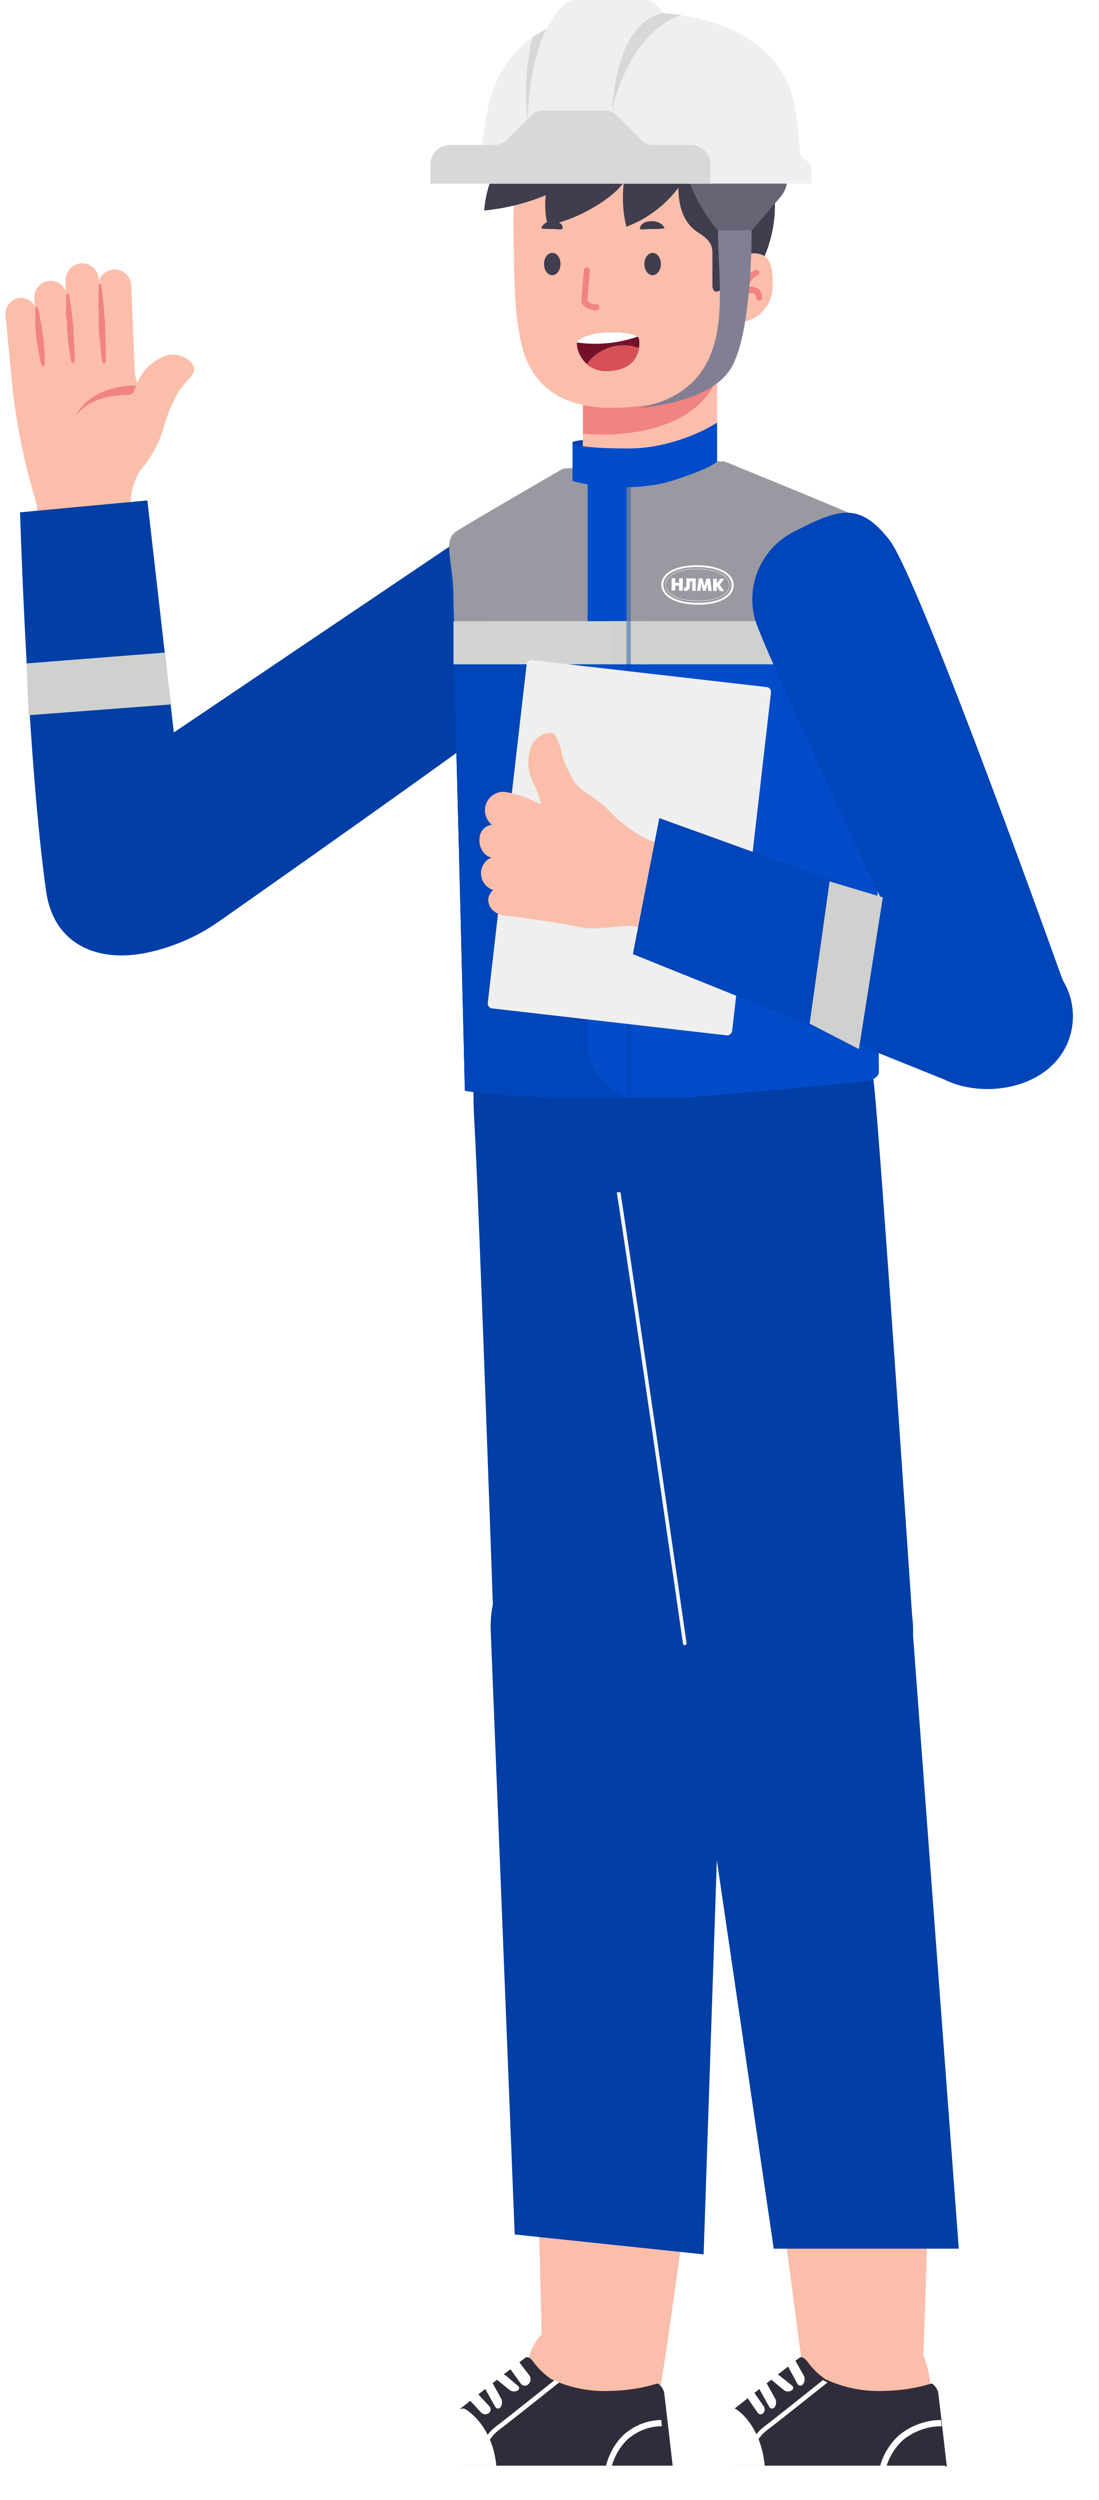 <svg width="226" height="514" viewBox="0 0 226 514" fill="none" xmlns="http://www.w3.org/2000/svg">
<path d="M110.285 435.337C110.285 435.337 111.435 483.891 111.722 491.154C112.01 498.417 116.634 500.394 124.086 501.037C131.538 501.68 134.677 495.798 135.731 491.13C136.785 486.463 143.159 438.861 143.159 438.861L110.285 435.337Z" fill="#FBBEAA"/>
<path d="M158.421 436.511C158.421 436.511 164.758 485.203 165.806 492.452C166.854 499.7 171.642 501.242 179.099 501.073C186.555 500.904 189.009 494.667 189.556 489.875C190.104 485.083 191.295 436.511 191.295 436.511H158.421Z" fill="#FBBEAA"/>
<path d="M177.848 476.458C175.142 476.266 172.458 477.062 170.307 478.696C168.156 480.33 166.688 482.688 166.18 485.321L153.725 497.932V505.781H193.644C193.644 505.781 191.639 491.638 191.067 488.456C190.494 485.274 188.561 476.458 177.848 476.458Z" fill="#FBBEAA"/>
<path d="M166.028 485.553C165.567 484.927 164.912 484.445 164.451 484.734C163.99 485.023 151.742 494.661 151.159 495.143C150.801 495.477 150.53 495.893 150.369 496.355C150.209 496.817 150.163 497.31 150.238 497.793V508.13H194.818C194.818 508.13 193.072 492.854 192.95 492.01C192.829 491.167 191.98 490.059 191.495 490.083C188.435 491.014 185.26 491.517 182.06 491.577C177.807 491.801 173.565 490.973 169.714 489.167C168.286 488.181 167.039 486.959 166.028 485.553Z" fill="#302D3B"/>
<path d="M157.615 499.753C159.726 498.159 167.316 492.122 170.162 489.852L169.498 489.513C169.408 489.474 169.328 489.417 169.261 489.344C166.225 491.759 159.085 497.459 157.046 499.004C155.321 500.35 154.14 502.291 153.725 504.462L154.65 504.607C155.041 502.682 156.092 500.962 157.615 499.753Z" fill="white"/>
<path d="M193.5 497.563C190.39 497.595 187.381 498.676 184.954 500.634C182.76 502.592 181.274 505.228 180.729 508.129H182.025C182.555 505.616 183.867 503.337 185.77 501.625C188.004 499.823 190.781 498.842 193.644 498.844L193.5 497.563Z" fill="white"/>
<path d="M142.636 506.956H194.166C194.526 506.956 194.818 507.282 194.818 507.684V513.271C194.818 513.674 194.526 514 194.166 514H142.636C142.276 514 141.984 513.674 141.984 513.271V507.684C141.984 507.282 142.276 506.956 142.636 506.956Z" fill="white"/>
<path d="M151.179 495.243C150.747 495.069 148.633 495.657 145.883 498.247C144.737 499.381 143.913 500.776 143.488 502.299C143.062 503.823 143.049 505.426 143.45 506.955H157.248C156.475 498.596 151.611 495.417 151.179 495.243Z" fill="white"/>
<path d="M157.058 494.759C157.198 494.964 157.265 495.226 157.244 495.489C157.223 495.752 157.116 495.995 156.945 496.164C156.862 496.246 156.766 496.308 156.662 496.346C156.559 496.384 156.45 496.397 156.342 496.384C156.235 496.372 156.13 496.334 156.034 496.273C155.939 496.213 155.854 496.13 155.786 496.03L153.915 493.332C153.775 493.127 153.708 492.865 153.729 492.602C153.75 492.339 153.857 492.096 154.027 491.926C154.11 491.841 154.206 491.777 154.31 491.738C154.413 491.698 154.523 491.684 154.631 491.697C154.74 491.709 154.845 491.748 154.941 491.811C155.036 491.873 155.12 491.958 155.187 492.06L157.058 494.759Z" fill="white"/>
<path d="M159.405 493.17C159.546 493.425 159.613 493.753 159.592 494.081C159.571 494.409 159.463 494.712 159.293 494.923C159.21 495.029 159.114 495.109 159.01 495.158C158.906 495.207 158.797 495.225 158.688 495.209C158.579 495.194 158.474 495.145 158.378 495.067C158.282 494.989 158.198 494.884 158.131 494.756L156.256 491.389C156.121 491.131 156.056 490.806 156.077 490.479C156.098 490.153 156.203 489.852 156.369 489.636C156.451 489.53 156.548 489.45 156.652 489.401C156.756 489.352 156.865 489.334 156.974 489.35C157.083 489.366 157.188 489.414 157.284 489.492C157.38 489.57 157.464 489.676 157.531 489.803L159.405 493.17Z" fill="white"/>
<path d="M162.861 490.482C163.046 490.631 163.137 490.824 163.114 491.019C163.091 491.215 162.956 491.395 162.739 491.522C162.514 491.648 162.226 491.708 161.937 491.689C161.648 491.67 161.382 491.574 161.196 491.422L158.747 489.391C158.644 489.322 158.562 489.24 158.506 489.149C158.45 489.059 158.421 488.961 158.421 488.863C158.421 488.764 158.45 488.667 158.506 488.576C158.562 488.485 158.644 488.403 158.747 488.334C158.974 488.212 159.26 488.155 159.547 488.174C159.834 488.192 160.1 488.286 160.29 488.435L162.861 490.482Z" fill="white"/>
<path d="M165.278 488.405C165.347 488.531 165.399 488.676 165.43 488.832C165.462 488.988 165.472 489.153 165.462 489.315C165.452 489.478 165.42 489.636 165.37 489.78C165.319 489.924 165.25 490.052 165.167 490.155C165.01 490.388 164.8 490.518 164.58 490.518C164.361 490.518 164.151 490.388 163.994 490.155L162.133 486.711C161.993 486.452 161.926 486.12 161.947 485.787C161.968 485.454 162.075 485.147 162.244 484.932C162.327 484.828 162.423 484.75 162.526 484.702C162.629 484.655 162.737 484.638 162.844 484.654C162.952 484.67 163.056 484.717 163.151 484.794C163.246 484.871 163.33 484.975 163.398 485.102L165.278 488.405Z" fill="white"/>
<path d="M120.309 476.458C117.601 476.266 114.916 477.062 112.764 478.696C110.612 480.33 109.142 482.688 108.634 485.321L96.196 497.932V505.781H136.114C136.114 505.781 134.133 491.638 133.536 488.456C132.939 485.274 131.029 476.458 120.309 476.458Z" fill="#FBBEAA"/>
<path d="M109.649 485.553C109.188 484.927 108.557 484.445 108.071 484.734C107.586 485.023 95.352 494.661 94.794 495.143C94.235 495.625 93.847 496.227 93.847 497.793V508.13H138.462C138.462 508.13 136.714 492.854 136.593 492.01C136.472 491.167 135.622 490.059 135.136 490.083C132.074 491.014 128.896 491.517 125.694 491.577C121.446 491.805 117.207 490.977 113.363 489.167C111.923 488.186 110.666 486.963 109.649 485.553Z" fill="#302D3B"/>
<path d="M102.433 499.753C104.544 498.159 112.134 492.122 114.98 489.852L114.34 489.513C114.243 489.475 114.155 489.417 114.079 489.344C111.043 491.759 103.904 497.459 101.864 499.004C100.14 500.35 98.959 502.291 98.543 504.462L99.469 504.607C99.871 502.687 100.92 500.97 102.433 499.753Z" fill="white"/>
<path d="M135.983 497.563C133.157 497.595 130.421 498.676 128.214 500.634C126.22 502.592 124.869 505.228 124.373 508.129H125.552C126.04 505.612 127.24 503.334 128.978 501.625C130.999 499.819 133.518 498.838 136.114 498.844L135.983 497.563Z" fill="white"/>
<path d="M87.454 506.956H138.985C139.344 506.956 139.636 507.282 139.636 507.684V513.271C139.636 513.674 139.344 514 138.985 514H87.454C87.095 514 86.803 513.674 86.803 513.271V507.684C86.803 507.282 87.095 506.956 87.454 506.956Z" fill="white"/>
<path d="M95.491 495.243C95.023 495.069 92.733 495.657 89.754 498.247C88.513 499.381 87.62 500.776 87.159 502.299C86.698 503.823 86.684 505.426 87.119 506.955H102.066C101.229 498.596 95.959 495.417 95.491 495.243Z" fill="white"/>
<path d="M100.638 494.759C100.826 494.964 100.915 495.226 100.887 495.489C100.859 495.752 100.716 495.995 100.489 496.164C100.377 496.246 100.248 496.308 100.11 496.346C99.972 496.384 99.827 496.397 99.683 496.384C99.539 496.372 99.399 496.334 99.271 496.273C99.144 496.213 99.031 496.13 98.939 496.03L96.44 493.332C96.258 493.125 96.173 492.864 96.201 492.602C96.229 492.341 96.368 492.099 96.59 491.926C96.7 491.841 96.828 491.777 96.967 491.738C97.106 491.698 97.252 491.684 97.397 491.697C97.541 491.709 97.682 491.748 97.81 491.811C97.937 491.873 98.049 491.958 98.139 492.06L100.638 494.759Z" fill="white"/>
<path d="M103.05 493.167C103.19 493.422 103.257 493.75 103.236 494.079C103.215 494.408 103.107 494.711 102.937 494.922C102.855 495.029 102.758 495.109 102.654 495.158C102.55 495.207 102.441 495.225 102.332 495.209C102.223 495.194 102.118 495.145 102.022 495.067C101.926 494.989 101.842 494.883 101.775 494.755L99.9 491.383C99.765 491.125 99.701 490.798 99.721 490.472C99.742 490.145 99.847 489.843 100.013 489.627C100.185 489.418 100.405 489.319 100.627 489.35C100.848 489.381 101.051 489.541 101.194 489.794L103.05 493.167Z" fill="white"/>
<path d="M106.43 490.484C106.535 490.551 106.618 490.632 106.676 490.721C106.733 490.81 106.762 490.906 106.762 491.003C106.762 491.1 106.733 491.196 106.676 491.285C106.618 491.375 106.535 491.455 106.43 491.522C106.198 491.648 105.902 491.708 105.605 491.689C105.307 491.67 105.033 491.574 104.842 491.422L102.322 489.395C102.133 489.241 102.043 489.044 102.071 488.846C102.099 488.648 102.244 488.466 102.473 488.339C102.585 488.277 102.715 488.231 102.854 488.203C102.994 488.174 103.14 488.164 103.285 488.174C103.431 488.183 103.572 488.211 103.7 488.257C103.829 488.303 103.943 488.365 104.035 488.439L106.43 490.484Z" fill="white"/>
<path d="M108.86 488.405C108.951 488.531 109.02 488.676 109.062 488.832C109.104 488.988 109.119 489.153 109.105 489.315C109.091 489.478 109.049 489.636 108.981 489.78C108.914 489.924 108.822 490.052 108.711 490.155C108.502 490.388 108.222 490.518 107.929 490.518C107.637 490.518 107.356 490.388 107.147 490.155L104.665 486.711C104.479 486.452 104.391 486.12 104.419 485.787C104.446 485.454 104.589 485.147 104.814 484.932C104.925 484.828 105.053 484.75 105.19 484.702C105.327 484.655 105.472 484.638 105.615 484.654C105.758 484.67 105.896 484.717 106.023 484.794C106.15 484.871 106.262 484.975 106.353 485.102L108.86 488.405Z" fill="white"/>
<path d="M187.577 332.305C187.975 335.405 187.766 338.554 186.96 341.572C186.155 344.589 184.77 347.414 182.886 349.882C181.001 352.351 178.654 354.415 175.981 355.955C173.308 357.495 170.361 358.48 167.311 358.853C164.262 359.226 161.169 358.98 158.214 358.129C155.258 357.278 152.498 355.839 150.092 353.895C147.686 351.951 145.683 349.541 144.198 346.804C142.714 344.067 141.777 341.057 141.442 337.949C141.442 337.949 129.347 251.477 126.478 234.008C123.61 216.538 126.645 201.915 145.864 197.755C165.8 193.448 178.254 208.314 179.76 223.205C181.266 238.095 187.577 332.305 187.577 332.305Z" fill="#013EA5"/>
<path d="M148.737 333.968C148.814 340.223 146.401 346.254 142.027 350.732C137.653 355.21 131.678 357.769 125.415 357.846C119.153 357.923 113.116 355.512 108.633 351.143C104.15 346.775 101.588 340.806 101.51 334.55C101.51 334.55 98.522 247.482 97.502 229.84C96.481 212.199 101.097 198.051 120.969 196.013C141.571 193.902 152.551 209.99 152.551 224.938C152.551 239.887 148.737 333.968 148.737 333.968Z" fill="#013EA5"/>
<path d="M149.029 334.159C148.99 331.065 148.329 328.008 147.083 325.164C145.838 322.32 144.032 319.743 141.769 317.582C139.507 315.421 136.832 313.718 133.897 312.569C130.962 311.42 127.825 310.848 124.664 310.886C121.503 310.925 118.381 311.572 115.476 312.791C112.571 314.011 109.94 315.779 107.733 317.994C105.525 320.209 103.785 322.828 102.612 325.701C101.438 328.575 100.854 331.646 100.893 334.741L105.846 459.418L144.696 463.515L149.029 334.159Z" fill="#013EA5"/>
<path d="M187.495 332.663C186.694 326.48 183.51 320.865 178.634 317.039C173.758 313.213 167.585 311.484 161.454 312.228C155.324 312.972 149.732 316.13 145.892 321.014C142.053 325.898 140.277 332.115 140.95 338.314L159.11 462.341H197.166L187.495 332.663Z" fill="#013EA5"/>
<path d="M141.985 336.714L159.596 461.167" stroke="#013EA5" stroke-width="0.75" stroke-miterlimit="10" stroke-linecap="round"/>
<path d="M140.811 337.888C140.811 337.888 128.473 251.935 125.548 234.57" stroke="#F5F5F5" stroke-width="0.75" stroke-miterlimit="10" stroke-linecap="round"/>
<path d="M99.718 206.392C99.718 206.392 99.718 230.891 99.718 232.237C99.718 233.584 111.496 245.136 127.138 245.136C151.189 245.136 179.975 236.324 179.551 230.584C179.268 226.804 178.915 206.392 178.915 206.392H99.718Z" fill="#013EA5"/>
<path d="M121.282 90.434C120.572 90.434 119.063 90.434 117.731 90.878C117.731 91.943 120.098 92.801 121.282 93.097C121.578 92.209 121.992 90.434 121.282 90.434Z" fill="#013FA9"/>
<path d="M119.847 71.01H147.464V103.49H119.847V71.01Z" fill="#FBBEAA"/>
<path d="M147.44 71.01H119.915V89.131C121.117 89.28 122.327 89.357 123.539 89.36C133.035 89.36 143.655 86.768 147.532 77.708L147.44 71.01Z" fill="#F18380"/>
<path d="M105.579 46.903C105.785 56.284 105.579 63.693 107.253 70.85C108.927 78.006 114.134 83.855 125.603 83.855C137.072 83.855 150.146 80.116 151.064 65.78C152.945 63.739 155.995 56.468 156.11 48.325C156.225 40.182 155.605 22.956 137.026 20.318C118.446 17.68 105.051 24.493 105.579 46.903Z" fill="#FBBEAA"/>
<path d="M115.261 54.288C115.261 55.55 114.504 56.582 113.563 56.582C112.623 56.582 111.866 55.55 111.866 54.288C111.866 53.027 112.623 51.995 113.563 51.995C114.504 51.995 115.261 52.935 115.261 54.288Z" fill="#403D4F"/>
<path d="M135.902 54.288C135.902 55.55 135.145 56.582 134.205 56.582C133.265 56.582 132.508 55.55 132.508 54.288C132.508 53.027 133.287 51.995 134.205 51.995C135.122 51.995 135.902 52.935 135.902 54.288Z" fill="#403D4F"/>
<path d="M131.661 47.086C131.845 47.292 133.037 47.086 133.955 47.086C134.872 47.086 136.639 47.086 136.639 46.88C136.639 46.673 135.767 45.251 133.473 45.503C131.914 45.687 131.455 46.719 131.661 47.086Z" fill="#403D4F"/>
<path d="M115.605 47.086C115.467 47.292 114.435 47.086 113.632 47.086C112.829 47.086 111.338 47.086 111.338 46.88C111.338 46.673 112.072 45.251 114.022 45.503C115.605 45.687 115.903 46.719 115.605 47.086Z" fill="#403D4F"/>
<path d="M122.484 63.785C120.879 63.785 119.594 62.729 119.548 61.972L120.076 55.504C120.093 55.344 120.173 55.197 120.297 55.094C120.421 54.991 120.58 54.941 120.741 54.953C120.819 54.959 120.896 54.981 120.966 55.016C121.036 55.051 121.099 55.1 121.15 55.16C121.201 55.22 121.24 55.289 121.264 55.364C121.289 55.439 121.298 55.517 121.292 55.596L120.787 61.835C121.019 62.086 121.304 62.283 121.621 62.41C121.939 62.537 122.281 62.591 122.622 62.569C122.702 62.563 122.783 62.573 122.859 62.598C122.935 62.624 123.005 62.665 123.065 62.718C123.125 62.772 123.174 62.837 123.208 62.91C123.242 62.983 123.261 63.062 123.264 63.142C123.267 63.224 123.254 63.305 123.226 63.381C123.198 63.457 123.155 63.527 123.099 63.587C123.044 63.647 122.977 63.695 122.903 63.729C122.829 63.763 122.749 63.782 122.668 63.785H122.484Z" fill="#F18380"/>
<path d="M123.793 68.371C121.866 68.486 118.632 69.564 118.609 70.413C118.639 71.989 119.289 73.489 120.419 74.588C121.548 75.688 123.066 76.297 124.642 76.285C131.706 76.285 131.683 70.826 131.385 69.633C131.087 68.44 127.371 68.142 123.793 68.371Z" fill="#73102A"/>
<path d="M131.407 71.537C129.496 70.845 127.412 70.796 125.47 71.396C123.528 71.996 121.836 73.213 120.649 74.863C121.745 75.836 123.176 76.345 124.64 76.285C129.641 76.285 131.086 73.579 131.407 71.537Z" fill="#D65155"/>
<path d="M131.108 69.221C130.122 68.372 126.888 68.165 123.791 68.372C121.888 68.487 118.676 69.542 118.607 70.413C122.81 71.009 127.094 70.6 131.108 69.221Z" fill="white"/>
<path d="M139.505 38.599C139.505 44.242 141.799 46.696 143.519 47.774C145.239 48.852 146.501 49.93 146.501 51.88V58.761C146.501 59.541 146.96 60.137 147.556 59.931C148.152 59.724 150.377 58.6 150.377 57.477L157.259 52.614C159.048 48.374 159.712 43.744 159.185 39.172C158.981 36.609 158.225 34.12 156.97 31.875C155.715 29.631 153.991 27.684 151.914 26.167C151.914 21.281 147.327 12.588 137.67 9.147C137.434 10.913 137.434 12.703 137.67 14.469C133.289 10.5 118.54 9.285 113.241 11.12C114.019 12.858 115.143 14.419 116.544 15.707C109.307 17.379 105.697 21.494 101.14 27.36C102.592 29.253 101.598 30.817 103.699 31.947C101.289 35.263 99.858 39.189 99.57 43.278C103.925 42.875 108.194 41.816 112.232 40.136C112.006 42.152 112.123 44.191 112.576 46.168C117.164 45.893 125.834 41.214 128.288 37.452C127.904 40.516 128.075 43.624 128.793 46.627C133.057 45.029 136.774 42.243 139.505 38.599Z" fill="#403D4F"/>
<path d="M150.585 58.646C150.585 56.032 151.112 52.178 154.805 52.086C158.498 51.995 159.003 54.793 158.888 59.197C158.773 63.601 154.301 67.34 150.378 65.826L150.585 58.646Z" fill="#FBBEAA"/>
<path d="M156.021 61.812C155.863 61.779 155.723 61.687 155.63 61.555C155.536 61.423 155.496 61.261 155.516 61.101C155.516 60.974 155.482 60.85 155.417 60.741C155.353 60.632 155.26 60.543 155.149 60.481C154.911 60.325 154.632 60.242 154.347 60.242C154.062 60.242 153.783 60.325 153.544 60.481C153.446 60.538 153.335 60.568 153.223 60.568C153.11 60.568 152.999 60.538 152.902 60.481C152.802 60.425 152.721 60.34 152.668 60.239C152.615 60.137 152.593 60.022 152.603 59.908C152.947 56.215 155.287 55.527 155.379 55.504C155.457 55.48 155.54 55.472 155.621 55.481C155.703 55.49 155.781 55.516 155.852 55.557C155.923 55.598 155.985 55.653 156.034 55.719C156.083 55.785 156.117 55.86 156.136 55.94C156.178 56.092 156.158 56.255 156.081 56.392C156.004 56.53 155.875 56.631 155.723 56.674C155.267 56.885 154.87 57.204 154.566 57.604C154.262 58.004 154.061 58.472 153.98 58.968C154.608 58.865 155.253 58.996 155.792 59.334C156.11 59.514 156.367 59.785 156.531 60.112C156.694 60.439 156.756 60.807 156.709 61.169C156.717 61.26 156.705 61.351 156.672 61.436C156.64 61.521 156.589 61.597 156.522 61.659C156.456 61.721 156.376 61.767 156.289 61.793C156.202 61.82 156.111 61.826 156.021 61.812Z" fill="#F18380"/>
<path d="M27.24 105.882L38.625 177.353C40.504 186.318 37.6 194.43 27.24 195.854C25.327 196.103 23.384 195.961 21.528 195.436C19.673 194.911 17.943 194.014 16.444 192.8C14.945 191.587 13.709 190.081 12.81 188.374C11.911 186.668 11.369 184.797 11.215 182.874L7.743 106.024C6.832 98.766 9.991 93.928 15.513 93.33C22.287 92.59 25.873 96.603 27.24 105.882Z" fill="#FBBEAA"/>
<path d="M17.988 169.44L99.734 107.334C109.269 101.243 115.758 104.487 120.825 111.005C123.139 114.16 124.211 118.056 123.839 121.95C123.466 125.845 121.674 129.466 118.804 132.125L37.258 192.21C34.384 194.637 30.685 195.862 26.93 195.628C23.176 195.395 19.657 193.722 17.106 190.958L16.736 190.559C15.382 189.115 14.336 187.41 13.663 185.548C12.99 183.686 12.703 181.707 12.82 179.73C12.938 177.754 13.456 175.822 14.345 174.053C15.233 172.284 16.473 170.714 17.988 169.44Z" fill="#FBBEAA"/>
<path d="M26.899 103.975C26.781 101.41 27.468 98.872 28.863 96.717C31.01 94.227 32.619 91.32 33.588 88.178C34.333 85.261 35.523 82.477 37.117 79.923C38.256 78.358 39.963 77.077 39.963 75.882C39.963 74.686 37.686 72.381 34.442 73.035C33.052 73.468 31.775 74.203 30.702 75.187C29.629 76.171 28.787 77.38 28.237 78.728C27.926 77.907 27.743 77.043 27.696 76.166L26.984 58.719C26.974 58.266 26.872 57.821 26.686 57.408C26.5 56.996 26.234 56.625 25.902 56.317C25.57 56.009 25.18 55.771 24.755 55.616C24.33 55.462 23.878 55.394 23.426 55.417C22.707 55.448 22.015 55.703 21.449 56.147C20.882 56.591 20.469 57.202 20.267 57.893V57.096C20.157 56.248 19.731 55.473 19.074 54.926C18.416 54.379 17.576 54.101 16.722 54.148C15.868 54.195 15.064 54.563 14.47 55.178C13.876 55.794 13.537 56.611 13.521 57.466V59.886C13.236 59.14 12.693 58.521 11.989 58.142C11.287 57.764 10.471 57.651 9.691 57.823C8.912 57.995 8.22 58.442 7.742 59.082C7.264 59.722 7.032 60.512 7.089 61.309V62.846C6.782 62.307 6.326 61.87 5.775 61.587C5.224 61.304 4.602 61.187 3.986 61.252C3.142 61.359 2.374 61.79 1.842 62.454C1.311 63.118 1.059 63.963 1.14 64.81L2.535 79.525C3.448 87.821 5.164 96.01 7.658 103.975C7.688 105.305 7.996 106.613 8.562 107.817C9.129 109.021 9.94 110.093 10.946 110.964C11.951 111.835 13.127 112.487 14.399 112.876C15.671 113.265 17.011 113.384 18.331 113.225C19.527 113.265 20.716 113.047 21.82 112.587C22.924 112.127 23.916 111.434 24.728 110.557C25.541 109.68 26.155 108.638 26.53 107.502C26.904 106.366 27.03 105.163 26.899 103.975Z" fill="#FBBEAA"/>
<path d="M106.481 102.893L35.74 150.604C36.038 153.044 30.305 102.893 30.305 102.893L4.122 105.337C4.122 105.337 5.651 156.397 9.505 183.363C11.034 194.065 19.941 198.123 30.503 195.819C35.718 194.681 40.627 192.541 44.996 189.475C63.769 176.298 116.435 139.184 120.741 134.516C128.17 126.461 128.17 120.426 123.9 113.795C119.631 107.163 110.494 101.897 106.481 102.893Z" fill="#013EA5"/>
<path d="M26.329 81.205C27.411 81.205 27.496 80.522 27.98 79.269C25.561 79.269 18.53 79.725 15.456 85.645C18.559 81.375 24.508 81.205 26.329 81.205ZM20.807 58.691C20.807 58.691 20.978 59.687 21.149 61.138C21.149 61.878 21.32 62.761 21.377 63.672C21.434 64.582 21.519 65.579 21.604 66.518C21.604 68.51 21.747 70.474 21.747 71.954C21.747 73.434 21.747 74.43 21.747 74.43C21.747 74.478 21.737 74.525 21.718 74.568C21.699 74.612 21.672 74.65 21.637 74.683C21.602 74.715 21.561 74.739 21.516 74.755C21.471 74.77 21.424 74.776 21.377 74.772C21.297 74.768 21.22 74.738 21.158 74.687C21.097 74.635 21.053 74.566 21.035 74.487C21.035 74.487 20.864 73.491 20.722 72.011C20.58 70.531 20.352 68.567 20.267 66.603C20.267 65.607 20.267 64.611 20.267 63.757C20.267 62.903 20.267 61.964 20.267 61.224C20.267 59.715 20.267 58.747 20.267 58.747C20.266 58.7 20.276 58.653 20.295 58.61C20.314 58.566 20.342 58.527 20.376 58.495C20.411 58.463 20.452 58.439 20.497 58.423C20.542 58.408 20.589 58.402 20.637 58.406C20.691 58.437 20.736 58.483 20.766 58.538C20.796 58.594 20.811 58.656 20.807 58.719V58.691ZM14.204 60.683C14.204 60.683 14.375 61.537 14.574 62.789C14.574 63.444 14.773 64.184 14.859 64.981C14.944 65.778 15.029 66.632 15.115 67.486C15.115 69.193 15.314 70.901 15.342 72.182C15.371 73.463 15.342 74.345 15.342 74.345C15.339 74.39 15.326 74.434 15.306 74.474C15.285 74.514 15.257 74.549 15.223 74.579C15.188 74.608 15.148 74.63 15.105 74.643C15.062 74.657 15.017 74.662 14.973 74.658C14.896 74.653 14.823 74.622 14.767 74.57C14.71 74.519 14.672 74.449 14.659 74.374C14.659 74.374 14.489 73.52 14.289 72.267C14.09 71.015 13.919 69.279 13.777 67.599C13.777 66.746 13.777 65.892 13.606 65.095C13.435 64.298 13.606 63.529 13.606 62.874C13.606 61.594 13.606 60.74 13.606 60.74C13.606 60.692 13.616 60.646 13.635 60.602C13.653 60.559 13.681 60.52 13.716 60.488C13.751 60.456 13.792 60.431 13.837 60.416C13.882 60.4 13.929 60.394 13.976 60.398C14.039 60.424 14.094 60.467 14.134 60.523C14.175 60.578 14.199 60.643 14.204 60.711V60.683ZM7.828 63.387C7.828 63.387 7.999 64.098 8.227 65.18C8.227 65.692 8.454 66.319 8.54 67.002C8.625 67.685 8.739 68.396 8.853 69.108C9.052 70.559 9.138 71.954 9.194 73.093C9.251 74.231 9.194 74.914 9.194 74.914C9.195 74.962 9.185 75.008 9.166 75.052C9.147 75.095 9.119 75.134 9.085 75.166C9.05 75.199 9.009 75.223 8.964 75.239C8.919 75.254 8.872 75.26 8.824 75.256C8.752 75.252 8.682 75.225 8.626 75.179C8.57 75.133 8.529 75.07 8.511 75C8.511 75 8.312 74.288 8.113 73.235C7.914 72.182 7.629 70.702 7.458 69.279C7.458 68.539 7.316 67.827 7.259 67.144C7.202 66.461 7.259 65.835 7.259 65.294C7.259 64.212 7.259 63.472 7.259 63.472C7.259 63.425 7.269 63.378 7.287 63.335C7.306 63.291 7.334 63.252 7.369 63.22C7.404 63.188 7.445 63.163 7.49 63.148C7.534 63.133 7.582 63.127 7.629 63.131C7.682 63.16 7.727 63.201 7.761 63.25C7.796 63.299 7.819 63.356 7.828 63.415V63.387Z" fill="#F18380"/>
<path d="M35.187 144.835L33.855 134.184L5.452 136.403L5.896 147.054L35.187 144.835Z" fill="#CFD1CE"/>
<path d="M117.771 96.194C117.771 96.194 100.585 106.118 97.903 107.854C95.221 109.591 92.191 112.27 92.738 119.514C93.284 126.758 95.594 224.271 95.594 224.271C104.414 225.764 130.244 225.764 130.244 225.764H132.592H134.353H136.701H138.462H140.223C140.223 225.764 178.516 222.51 179.286 222.063C180.056 221.617 180.776 221.145 180.727 220.302C180.677 219.458 180.18 120.333 179.857 115.966C179.793 113.628 179.057 111.358 177.736 109.426C176.414 107.495 174.565 105.985 172.407 105.076C167.217 102.768 147.721 94.855 147.721 94.855L131.348 96.194H117.771Z" fill="#034CC9"/>
<path d="M117.771 96.194C117.771 96.194 100.585 106.118 97.903 107.854C95.221 109.591 92.191 112.27 92.737 119.514C93.284 126.758 95.594 224.271 95.594 224.271C104.414 225.764 118.503 225.764 118.503 225.764H120.851H122.612H124.96H126.721H128.482C128.482 225.764 125.683 222.51 126.452 222.063C127.222 221.617 127.943 221.145 127.893 220.302C127.843 219.458 127.347 120.333 127.024 115.966C126.96 113.628 126.223 111.358 124.902 109.426C123.581 107.495 121.731 105.985 119.573 105.076C114.383 102.768 147.721 94.855 147.721 94.855L131.347 96.194H117.771Z" fill="#0045BA"/>
<path d="M115.82 96.337C115.82 96.337 96.821 107.32 93.855 109.242C90.89 111.164 93.26 115.401 93.26 123.032C93.26 133.012 95.021 133.599 95.021 133.599C100.962 136.805 103.561 134.304 110.109 135.948C113.294 136.305 115.766 136.387 117.907 134.301C120.049 132.214 126.721 133.012 126.721 133.012C126.721 133.012 136.77 131.692 141.465 134.301C142.588 135.084 143.857 135.633 145.196 135.916C146.536 136.199 147.589 136.178 148.933 135.916C155.742 134.516 182.979 126.695 183.83 126.201C184.681 125.707 185.477 125.185 185.422 124.252C185.367 123.318 184.818 123.052 184.461 118.22C184.39 115.632 183.576 113.119 182.115 110.982C180.655 108.844 178.61 107.173 176.224 106.167C170.486 103.613 148.933 94.855 148.933 94.855L130.83 95.442L115.82 96.337Z" fill="#9A99A1"/>
<path d="M129.269 92.209C137.435 92.209 144.802 88.659 147.465 86.883V94.872C147.169 95.316 144.891 96.736 138.145 98.866C131.4 100.996 121.725 100.197 117.731 98.866V90.878C117.731 91.321 119.062 92.209 129.269 92.209Z" fill="#034CC9"/>
<path d="M128.826 225.346C126.558 224.585 124.574 223.119 123.144 221.149C121.714 219.178 120.908 216.799 120.838 214.338V92.653H128.826V225.346Z" fill="#034CC9"/>
<path d="M93.26 136.588H133.522V127.712L93.26 127.729C93.26 131.838 93.26 133.012 93.26 136.588Z" fill="#D3D4D2"/>
<path d="M166.073 127.712H125.534V136.588H166.904C166.363 132.594 166.073 130.819 166.073 127.712Z" fill="#CFD1CE"/>
<g style="mix-blend-mode:multiply" opacity="0.4">
<path d="M129.713 100.015L128.826 100.197V225.346H129.713V100.015Z" fill="#013FA9"/>
</g>
<g filter="url(#filter0_d_14_2)">
<rect width="50.605" height="72.112" rx="1" transform="matrix(-0.993 -0.114 -0.114 0.993 156.66 141.382)" fill="#EFEFEF"/>
</g>
<path d="M134.213 173.03C131.013 171.678 128.12 169.675 125.717 167.146C124.229 165.585 122.542 164.23 120.701 163.118C119.621 162.443 118.689 161.552 117.964 160.501C117.005 158.872 116.212 157.151 115.596 155.365C115.368 153.827 114.845 152.345 114.056 151.002C113.306 150.314 110.659 150.682 109.285 153.353C108.811 154.543 108.596 155.823 108.655 157.109C108.714 158.396 109.045 159.657 109.626 160.811C110.31 162.194 110.845 163.645 111.224 165.139L110.974 165.288C108.88 164.177 106.643 163.371 104.33 162.894C103.491 162.707 102.617 162.808 101.849 163.182C101.081 163.556 100.463 164.181 100.096 164.956C99.728 165.731 99.632 166.611 99.823 167.455C100.014 168.298 100.481 169.055 101.149 169.605C97.539 170.02 97.949 175.587 101.047 176.323C100.384 176.601 99.824 177.079 99.443 177.692C99.062 178.305 98.879 179.023 98.917 179.749C98.956 180.475 99.216 181.174 99.66 181.751C100.105 182.329 100.714 182.757 101.404 182.979C99.203 185.008 100.812 188.352 104.809 188.367C108.056 188.697 116.74 190.057 119.761 190.707C122.783 191.357 128.856 189.919 130.806 190.522C133.71 191.586 137.083 191.604 139.656 183.963C142.228 176.322 137.201 174.017 134.213 173.03Z" fill="#FBBEAA"/>
<path d="M182.912 111.036C189.125 119.025 219.06 202.982 219.06 202.982C185.776 192.331 202.318 188.248 184.216 191.294C184.216 191.294 155.934 131.272 155.137 126.889C154.305 123.434 154.678 119.798 156.195 116.583C157.711 113.369 160.28 110.769 163.476 109.214C172.385 104.66 176.699 103.048 182.912 111.036Z" fill="#0045BA"/>
<path d="M130.15 196.172L194.112 221.923C202.286 226.033 215.566 223.924 219.569 214.364C220.302 212.582 220.666 210.669 220.637 208.742C220.609 206.815 220.189 204.913 219.404 203.153C218.618 201.393 217.484 199.811 216.068 198.502C214.653 197.194 212.987 196.186 211.171 195.541L135.577 168.201L130.15 196.172Z" fill="#0045BA"/>
<path d="M181.547 184.503L170.595 181.219L166.491 210.465L176.632 215.692L181.547 184.503Z" fill="#CFD1CE"/>
<path d="M141.281 36.044C142.669 40.205 144.829 44.066 147.65 47.425H154.554C154.554 47.425 159.905 41.212 160.307 40.703C160.887 40.084 161.328 39.348 161.6 38.545C161.873 37.741 161.97 36.888 161.886 36.044H141.281Z" fill="#676575"/>
<path d="M147.649 47.425C147.649 60.814 152.073 79.852 131.271 83.878C131.271 83.878 144.599 83.174 149.71 76.613C154.821 70.053 154.553 47.318 154.553 47.318L147.649 47.425Z" fill="#827F94"/>
<path d="M166.836 37.758H99.296C98.782 31.652 99.362 25.503 101.009 19.602C103.685 11.943 109.037 2.571 131.434 2.571C153.831 2.571 161.671 13.068 163.25 21.021C164.829 28.974 164.08 31.572 165.016 32.429C165.953 33.286 166.836 33.312 166.836 34.598V37.758Z" fill="#EFEFEF"/>
<path d="M131.434 2.571C126.549 2.482 121.677 3.077 116.957 4.338H116.743L115.913 4.606C113.652 5.303 111.5 6.312 109.518 7.605C108.172 13.159 107.819 18.906 108.474 24.583H115.913L125.814 22.896C125.814 22.896 128.945 6.829 140.077 3.08C137.211 2.703 134.323 2.533 131.434 2.571Z" fill="#D8D8D8"/>
<path d="M132.986 0H117.868C116.262 0 108.475 6.052 108.475 26.779H125.681C125.681 20.673 126.752 4.686 136.385 2.678C136.358 2.731 134.913 0 132.986 0Z" fill="#EFEFEF"/>
<path d="M88.513 37.758V33.848C88.515 33.288 88.632 32.733 88.858 32.221C89.084 31.708 89.413 31.247 89.825 30.868C90.237 30.488 90.723 30.198 91.252 30.015C91.782 29.832 92.343 29.76 92.901 29.804H101.545C102.041 29.828 102.537 29.744 102.999 29.559C103.46 29.374 103.877 29.093 104.22 28.733C104.782 28.09 108.609 24.502 109.064 23.967C109.376 23.558 109.783 23.23 110.248 23.011C110.714 22.792 111.226 22.688 111.74 22.708H124.316C124.83 22.692 125.34 22.798 125.805 23.017C126.27 23.235 126.677 23.561 126.992 23.967C127.447 24.502 131.274 28.09 131.836 28.733C132.178 29.094 132.595 29.377 133.057 29.562C133.518 29.747 134.015 29.829 134.512 29.804H141.71C142.268 29.76 142.829 29.832 143.359 30.015C143.888 30.198 144.374 30.488 144.786 30.868C145.198 31.247 145.527 31.708 145.753 32.221C145.979 32.733 146.096 33.288 146.098 33.848V37.758H88.513Z" fill="#D8D8D8"/>
<path d="M138.124 118.881L138.871 118.889L138.861 119.821L139.658 119.829L139.667 118.897L140.414 118.905L140.388 121.451L139.641 121.444L139.652 120.435L138.855 120.427L138.845 121.435L138.098 121.428L138.124 118.881L138.124 118.881ZM143.078 118.932L143.052 121.479L142.331 121.471L142.35 119.528L141.878 119.523L141.87 120.254C141.867 120.583 141.838 120.985 141.637 121.21C141.436 121.46 141.06 121.532 140.639 121.451L140.645 120.82C141.042 120.9 141.144 120.749 141.149 120.245L141.163 118.908L143.078 118.927L143.078 118.932ZM143.701 118.938L144.448 118.946L144.855 120.463L145.292 118.955L146.039 118.962L146.362 121.513L145.666 121.506L145.506 120.141L145.093 121.499L144.595 121.494L144.212 120.128L144.024 121.489L143.328 121.481L143.701 118.938L143.701 118.938ZM146.662 118.969L147.409 118.977L147.398 120.01L148.13 118.984L148.952 118.992L147.994 120.243L148.951 121.539L148.056 121.53L147.395 120.489L147.385 121.523L146.638 121.515L146.664 118.969L146.662 118.969L146.662 118.969ZM143.478 116.211C138.999 116.165 136.019 117.775 135.994 120.194C135.97 122.59 138.914 124.284 143.395 124.33C147.899 124.376 150.854 122.741 150.878 120.347C150.903 117.928 147.984 116.257 143.478 116.211ZM143.399 123.953C139.191 123.909 136.396 122.393 136.419 120.198C136.442 117.98 139.269 116.545 143.474 116.588C147.704 116.632 150.479 118.122 150.456 120.343C150.433 122.538 147.631 123.996 143.399 123.953ZM143.471 116.942C139.515 116.901 136.862 118.211 136.841 120.203C136.821 122.194 139.446 123.558 143.402 123.599C147.358 123.639 150.011 122.33 150.031 120.338C150.054 118.347 147.429 116.983 143.471 116.942ZM143.403 123.525C139.495 123.485 136.897 122.146 136.917 120.206C136.937 118.265 139.564 116.981 143.47 117.021C147.376 117.061 149.976 118.399 149.956 120.34C149.938 122.28 147.311 123.565 143.403 123.525L143.403 123.525Z" fill="white"/>
<defs>
<filter id="filter0_d_14_2" x="98.262" y="135.712" width="60.291" height="77.202" filterUnits="userSpaceOnUse" color-interpolation-filters="sRGB">
<feFlood flood-opacity="0" result="BackgroundImageFix"/>
<feColorMatrix in="SourceAlpha" type="matrix" values="0 0 0 0 0 0 0 0 0 0 0 0 0 0 0 0 0 0 127 0" result="hardAlpha"/>
<feOffset dx="2"/>
<feComposite in2="hardAlpha" operator="out"/>
<feColorMatrix type="matrix" values="0 0 0 0 0.604 0 0 0 0 0.6 0 0 0 0 0.631 0 0 0 1 0"/>
<feBlend mode="normal" in2="BackgroundImageFix" result="effect1_dropShadow_14_2"/>
<feBlend mode="normal" in="SourceGraphic" in2="effect1_dropShadow_14_2" result="shape"/>
</filter>
</defs>
</svg>
